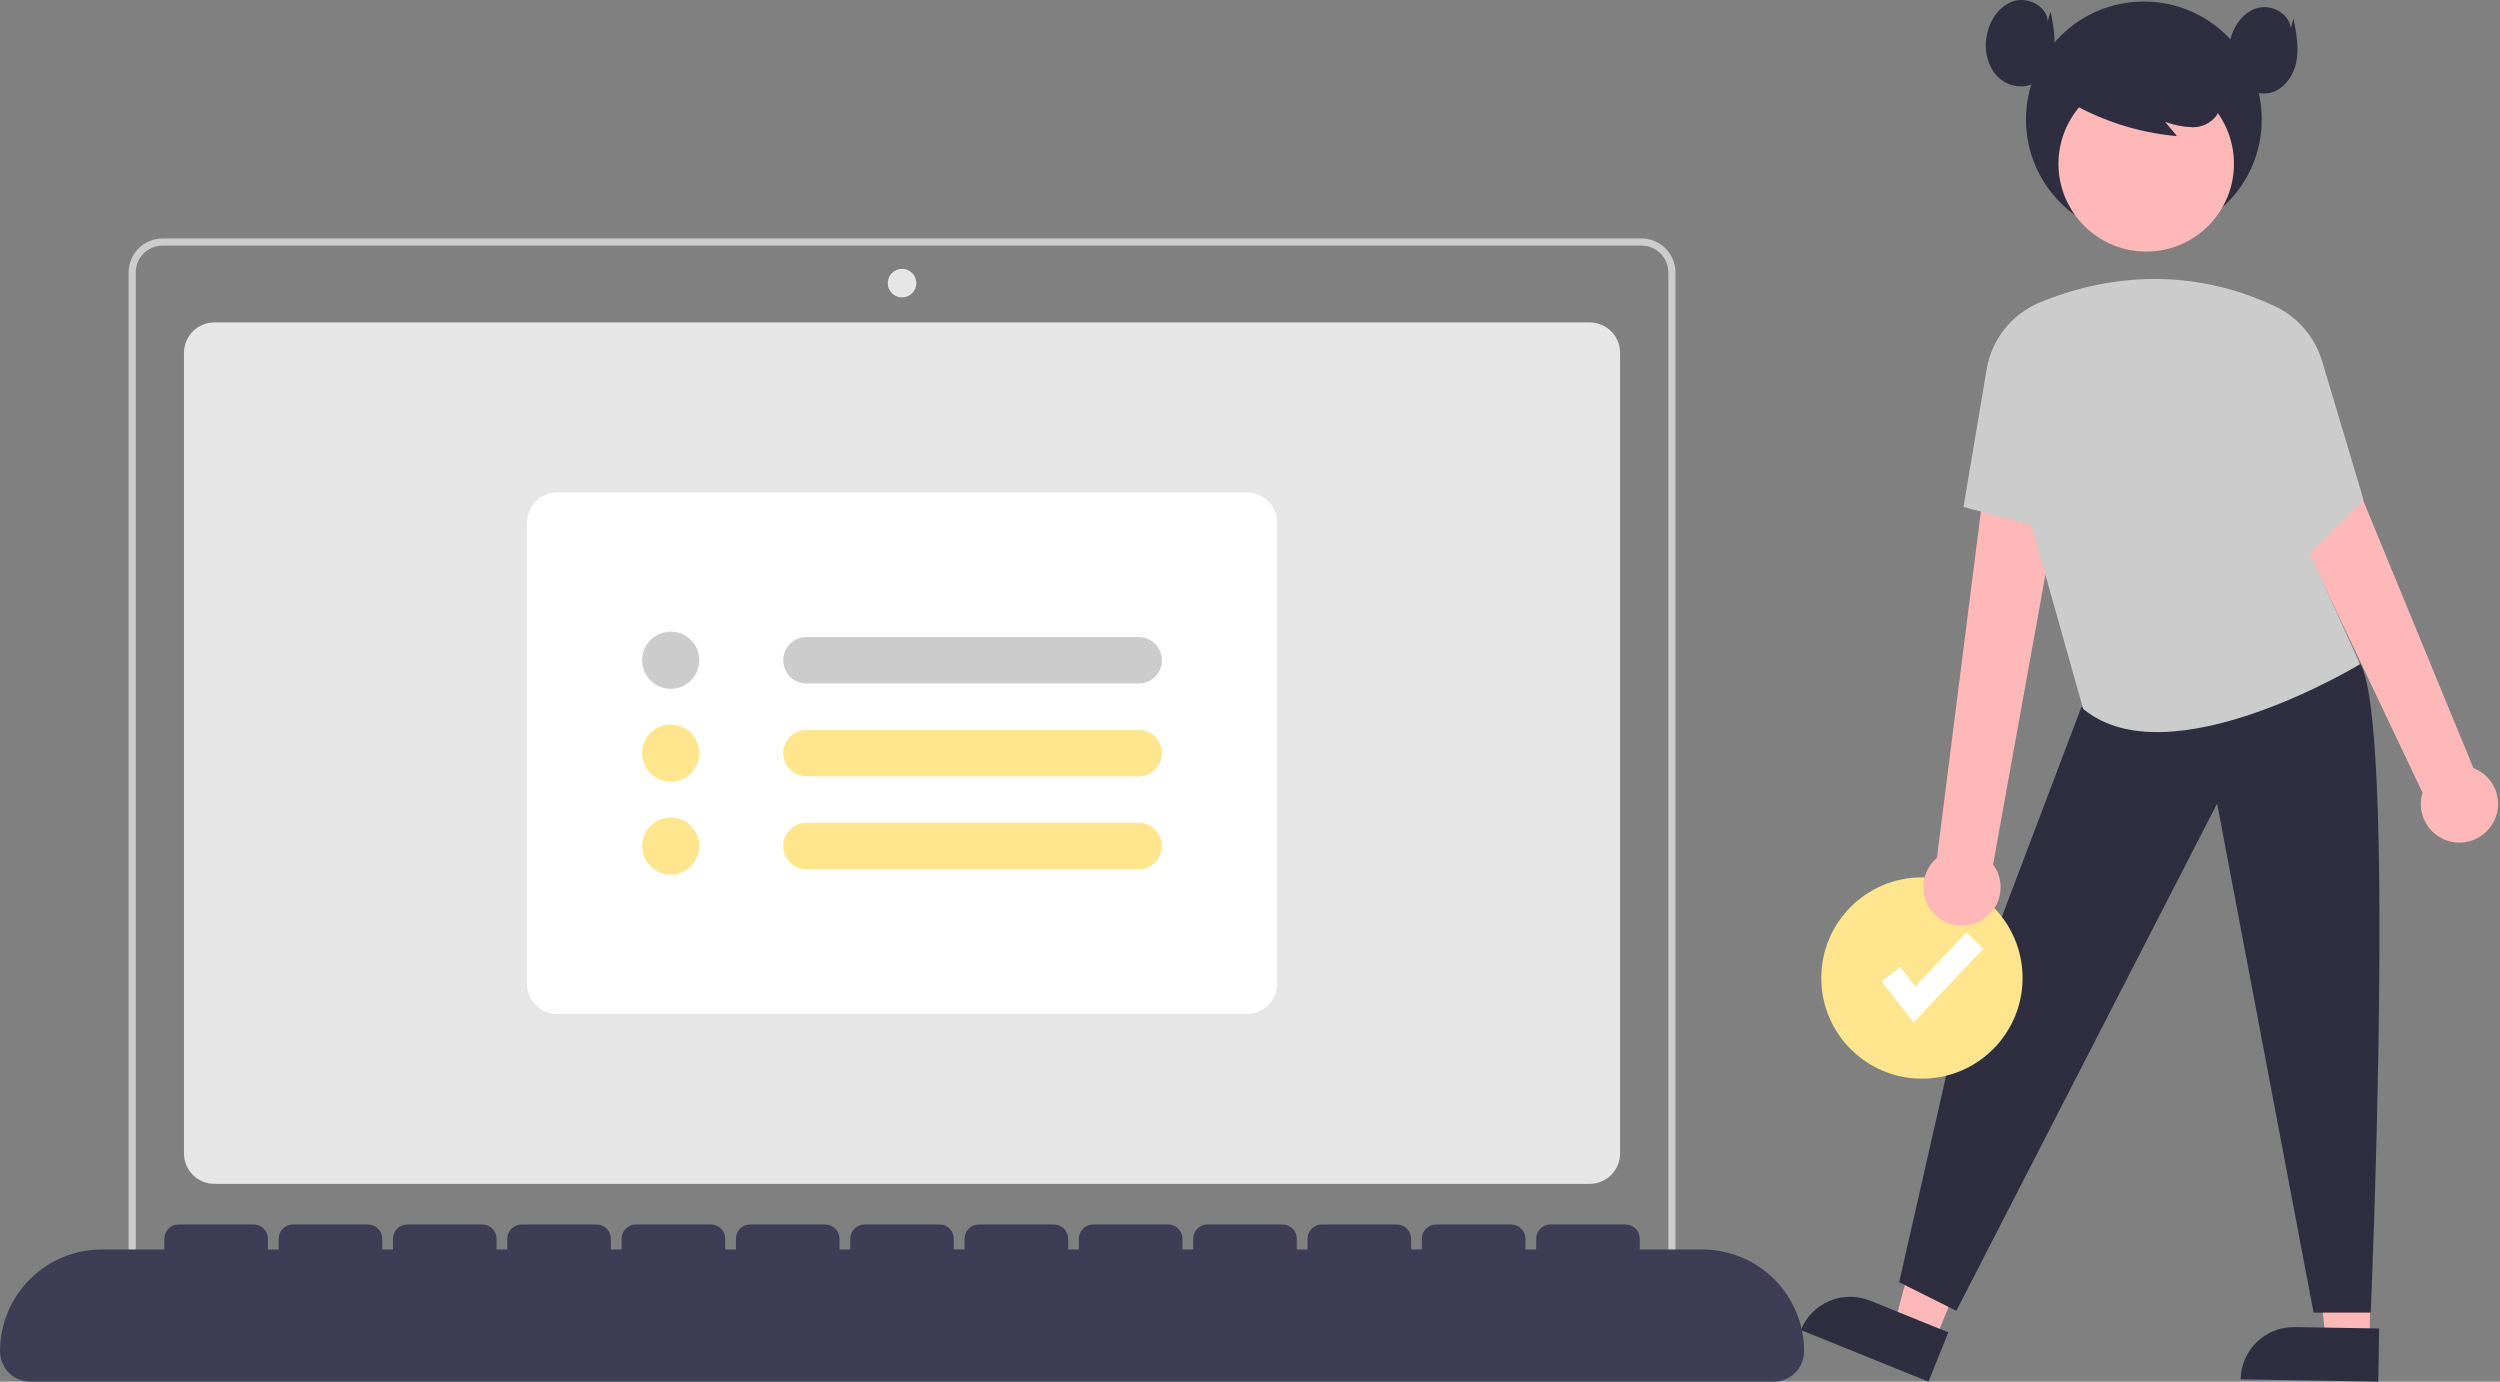 <svg width="807" height="446" viewBox="0 0 807 446" fill="none" xmlns="http://www.w3.org/2000/svg">
<rect x="0" y="0" width="807" height="446" fill="#808080" stroke="none"/>
<g clip-path="url(#clip0)">
<path d="M513.168 382.15H69.191C66.592 382.147 64.1 381.114 62.263 379.276C60.425 377.438 59.392 374.947 59.389 372.348V113.882C59.392 111.283 60.425 108.792 62.263 106.954C64.1 105.117 66.592 104.083 69.191 104.08H513.168C515.766 104.083 518.258 105.117 520.095 106.954C521.933 108.792 522.967 111.283 522.97 113.882V372.348C522.967 374.947 521.933 377.438 520.095 379.276C518.258 381.113 515.766 382.147 513.168 382.15Z" fill="#E6E6E6"/>
<path d="M540.845 418.324H41.515V87.936C41.518 85.031 42.673 82.246 44.727 80.193C46.781 78.139 49.565 76.984 52.47 76.98H529.889C532.794 76.984 535.578 78.139 537.632 80.193C539.686 82.246 540.841 85.031 540.845 87.936V418.324ZM43.821 416.017H538.538V87.936C538.536 85.642 537.624 83.444 536.002 81.823C534.381 80.201 532.182 79.289 529.889 79.287H52.47C50.177 79.289 47.978 80.201 46.357 81.823C44.736 83.444 43.824 85.642 43.821 87.936V416.017Z" fill="#CCCCCC"/>
<path d="M291.18 96.008C293.728 96.008 295.793 93.943 295.793 91.395C295.793 88.847 293.728 86.782 291.18 86.782C288.633 86.782 286.567 88.847 286.567 91.395C286.567 93.943 288.633 96.008 291.18 96.008Z" fill="#E6E6E6"/>
<path d="M402.462 327.298H179.897C177.298 327.295 174.807 326.262 172.969 324.424C171.131 322.586 170.098 320.095 170.095 317.496V168.735C170.098 166.136 171.131 163.645 172.969 161.807C174.807 159.97 177.298 158.936 179.897 158.933H402.462C405.061 158.936 407.552 159.97 409.39 161.807C411.227 163.645 412.261 166.136 412.264 168.735V317.496C412.261 320.095 411.227 322.586 409.39 324.424C407.552 326.262 405.061 327.295 402.462 327.298Z" fill="white"/>
<path d="M216.511 222.358C214.686 222.358 212.902 221.817 211.385 220.803C209.868 219.789 208.686 218.348 207.987 216.663C207.289 214.977 207.106 213.122 207.462 211.332C207.818 209.543 208.697 207.899 209.987 206.609C211.277 205.319 212.921 204.44 214.711 204.084C216.5 203.728 218.355 203.911 220.041 204.609C221.727 205.307 223.168 206.49 224.181 208.007C225.195 209.524 225.736 211.308 225.736 213.132C225.733 215.578 224.76 217.923 223.031 219.653C221.301 221.382 218.957 222.355 216.511 222.358Z" fill="#CCCCCC"/>
<path d="M216.511 252.341C214.686 252.341 212.902 251.799 211.385 250.786C209.868 249.772 208.686 248.331 207.987 246.646C207.289 244.96 207.106 243.105 207.462 241.315C207.818 239.526 208.697 237.882 209.987 236.592C211.277 235.301 212.921 234.423 214.711 234.067C216.5 233.711 218.355 233.894 220.041 234.592C221.727 235.29 223.168 236.473 224.181 237.99C225.195 239.507 225.736 241.29 225.736 243.115C225.733 245.561 224.76 247.906 223.031 249.635C221.301 251.365 218.957 252.338 216.511 252.341Z" fill="#FFE68E"/>
<path d="M216.511 282.323C214.686 282.323 212.902 281.782 211.385 280.769C209.868 279.755 208.686 278.314 207.987 276.628C207.289 274.943 207.106 273.088 207.462 271.298C207.818 269.509 208.697 267.865 209.987 266.575C211.277 265.284 212.921 264.406 214.711 264.05C216.5 263.694 218.355 263.876 220.041 264.575C221.727 265.273 223.168 266.455 224.181 267.973C225.195 269.49 225.736 271.273 225.736 273.098C225.733 275.544 224.76 277.889 223.031 279.618C221.301 281.348 218.957 282.321 216.511 282.323Z" fill="#FFE68E"/>
<path d="M260.332 205.637C258.344 205.637 256.437 206.426 255.031 207.832C253.626 209.238 252.836 211.144 252.836 213.132C252.836 215.12 253.626 217.027 255.031 218.433C256.437 219.838 258.344 220.628 260.332 220.628H367.578C369.566 220.628 371.473 219.838 372.878 218.433C374.284 217.027 375.074 215.12 375.074 213.132C375.074 211.144 374.284 209.238 372.878 207.832C371.473 206.426 369.566 205.637 367.578 205.637H260.332Z" fill="#CCCCCC"/>
<path d="M260.332 235.619C258.344 235.619 256.437 236.409 255.031 237.815C253.626 239.221 252.836 241.127 252.836 243.115C252.836 245.103 253.626 247.01 255.031 248.415C256.437 249.821 258.344 250.611 260.332 250.611H367.578C369.566 250.611 371.473 249.821 372.878 248.415C374.284 247.01 375.074 245.103 375.074 243.115C375.074 241.127 374.284 239.221 372.878 237.815C371.473 236.409 369.566 235.619 367.578 235.619H260.332Z" fill="#FFE68E"/>
<path d="M260.332 265.602C258.344 265.602 256.437 266.392 255.031 267.798C253.626 269.203 252.836 271.11 252.836 273.098C252.836 275.086 253.626 276.993 255.031 278.398C256.437 279.804 258.344 280.594 260.332 280.594H367.578C369.566 280.594 371.473 279.804 372.878 278.398C374.284 276.993 375.074 275.086 375.074 273.098C375.074 271.11 374.284 269.203 372.878 267.798C371.473 266.392 369.566 265.602 367.578 265.602H260.332Z" fill="#FFE68E"/>
<path d="M764.895 432.823L750.759 432.586L744.948 377.949L765.812 378.3L764.895 432.823Z" fill="#FFB8B8"/>
<path d="M740.73 428.377L767.992 428.835L767.704 446L723.277 445.254C723.315 442.999 723.796 440.775 724.694 438.707C725.592 436.639 726.888 434.768 728.508 433.201C730.129 431.633 732.043 430.401 734.14 429.573C736.237 428.746 738.476 428.339 740.73 428.377Z" fill="#2F2E41"/>
<path d="M624.614 432.694L611.509 427.39L625.733 374.318L645.075 382.148L624.614 432.694Z" fill="#FFB8B8"/>
<path d="M603.663 419.856L628.937 430.087L622.495 446L581.308 429.328C583.017 425.107 586.332 421.739 590.524 419.962C594.716 418.186 599.443 418.148 603.663 419.856Z" fill="#2F2E41"/>
<path d="M671.863 228.245L630.349 337.798L613.051 413.908L631.502 423.134L715.684 259.381L746.82 423.71H765.271C765.271 423.71 773.708 228.805 761.418 213.534L671.863 228.245Z" fill="#2F2E41"/>
<path d="M620.397 348.191C638.339 348.191 652.884 333.646 652.884 315.704C652.884 297.761 638.339 283.216 620.397 283.216C602.454 283.216 587.909 297.761 587.909 315.704C587.909 333.646 602.454 348.191 620.397 348.191Z" fill="#FFE68E"/>
<path d="M617.689 330.069L607.378 316.81L613.375 312.147L618.256 318.424L634.749 301.014L640.264 306.239L617.689 330.069Z" fill="white"/>
<path d="M692.044 76.601C713.062 76.601 730.1 59.563 730.1 38.546C730.1 17.529 713.062 0.491 692.044 0.491C671.027 0.491 653.989 17.529 653.989 38.546C653.989 59.563 671.027 76.601 692.044 76.601Z" fill="#2F2E41"/>
<path d="M638.935 297.504C640.556 296.697 641.981 295.544 643.109 294.127C644.237 292.71 645.04 291.063 645.463 289.302C645.885 287.541 645.916 285.708 645.554 283.934C645.191 282.159 644.444 280.486 643.365 279.032L672.233 119.269L645.294 118.914L625.247 276.898C622.924 278.873 621.406 281.632 620.98 284.651C620.555 287.67 621.252 290.741 622.939 293.281C624.626 295.821 627.186 297.653 630.135 298.432C633.083 299.21 636.214 298.88 638.935 297.504H638.935Z" fill="#FFB8B8"/>
<path d="M804.359 266.299C805.376 264.749 806.033 262.99 806.28 261.152C806.527 259.314 806.359 257.444 805.787 255.68C805.215 253.916 804.255 252.303 802.977 250.96C801.698 249.616 800.135 248.577 798.402 247.918L746.853 122.705C745.591 119.64 743.677 116.888 741.244 114.638C738.811 112.388 735.916 110.696 732.762 109.679C729.608 108.661 726.271 108.343 722.982 108.746C719.692 109.15 716.53 110.265 713.716 112.014L781.992 255.887C781.112 258.761 781.301 261.856 782.523 264.601C783.746 267.347 785.92 269.557 788.645 270.826C791.37 272.094 794.461 272.334 797.349 271.502C800.237 270.671 802.726 268.822 804.359 266.299V266.299Z" fill="#FFB8B8"/>
<path d="M692.798 81.207C708.441 81.207 721.122 68.526 721.122 52.883C721.122 37.241 708.441 24.56 692.798 24.56C677.155 24.56 664.475 37.241 664.475 52.883C664.475 68.526 677.155 81.207 692.798 81.207Z" fill="#FFB8B8"/>
<path d="M658.357 97.667C674.694 90.866 702.897 84.144 734.215 98.794C737.88 100.503 741.142 102.967 743.788 106.025C746.433 109.083 748.402 112.666 749.565 116.538L762.966 161.36L745.668 178.658L761.812 214.407C761.812 214.407 700.117 251.885 672.44 228.822L655.719 169.433L633.809 163.667L641.284 119.257C642.072 114.508 644.052 110.037 647.038 106.261C650.024 102.485 653.918 99.528 658.357 97.667Z" fill="#CCCCCC"/>
<path d="M666.307 31.938C677.368 38.69 689.838 42.799 702.746 43.945L698.905 39.343C701.702 40.377 704.645 40.961 707.625 41.074C709.117 41.117 710.598 40.81 711.949 40.178C713.301 39.545 714.486 38.604 715.408 37.431C716.162 36.212 716.609 34.83 716.713 33.401C716.816 31.973 716.573 30.54 716.003 29.226C714.832 26.605 713.01 24.326 710.71 22.608C706.634 19.384 701.823 17.217 696.706 16.303C691.589 15.388 686.325 15.754 681.384 17.367C677.995 18.38 674.959 20.327 672.625 22.986C671.478 24.325 670.681 25.928 670.306 27.651C669.931 29.374 669.99 31.163 670.477 32.858" fill="#2F2E41"/>
<path d="M661.01 6.736C660.549 1.892 654.616 -1.089 649.976 0.374C645.336 1.837 642.289 6.509 641.368 11.286C640.925 13.298 640.884 15.377 641.246 17.406C641.608 19.434 642.367 21.37 643.479 23.104C644.629 24.817 646.246 26.163 648.139 26.982C650.031 27.802 652.119 28.062 654.155 27.729C658.744 26.751 661.923 22.27 662.833 17.667C663.743 13.064 662.839 8.318 661.937 3.714" fill="#2F2E41"/>
<path d="M739.427 9.042C738.966 4.199 733.033 1.217 728.393 2.68C723.752 4.143 720.706 8.815 719.785 13.592C719.342 15.604 719.301 17.684 719.663 19.712C720.025 21.74 720.784 23.677 721.896 25.411C723.046 27.123 724.663 28.469 726.556 29.289C728.448 30.109 730.536 30.368 732.572 30.036C737.161 29.058 740.34 24.577 741.25 19.974C742.159 15.37 741.256 10.625 740.354 6.02" fill="#2F2E41"/>
<path d="M549.494 403.332H529.313V399.873C529.313 398.649 528.827 397.476 527.962 396.611C527.097 395.746 525.923 395.26 524.7 395.26H500.483C499.26 395.26 498.086 395.746 497.221 396.611C496.356 397.476 495.87 398.649 495.87 399.873V403.332H492.411V399.873C492.411 398.649 491.925 397.476 491.06 396.611C490.195 395.746 489.021 395.26 487.798 395.26H463.581C462.358 395.26 461.184 395.746 460.319 396.611C459.454 397.476 458.968 398.649 458.968 399.873V403.332H455.509V399.873C455.509 398.649 455.023 397.476 454.158 396.611C453.293 395.746 452.119 395.26 450.896 395.26H426.679C425.456 395.26 424.283 395.746 423.417 396.611C422.552 397.476 422.066 398.649 422.066 399.873V403.332H418.607V399.873C418.607 398.649 418.121 397.476 417.256 396.611C416.391 395.746 415.217 395.26 413.994 395.26H389.777C388.554 395.26 387.381 395.746 386.515 396.611C385.65 397.476 385.164 398.649 385.164 399.873V403.332H381.705V399.873C381.705 398.649 381.219 397.476 380.354 396.611C379.489 395.746 378.315 395.26 377.092 395.26H352.875C351.652 395.26 350.479 395.746 349.613 396.611C348.748 397.476 348.262 398.649 348.262 399.873V403.332H344.803V399.873C344.803 398.649 344.317 397.476 343.452 396.611C342.587 395.746 341.414 395.26 340.19 395.26H315.973C314.75 395.26 313.577 395.746 312.712 396.611C311.846 397.476 311.36 398.649 311.36 399.873V403.332H307.901V399.873C307.901 398.649 307.415 397.476 306.55 396.611C305.685 395.746 304.512 395.26 303.288 395.26H279.071C277.848 395.26 276.675 395.746 275.81 396.611C274.944 397.476 274.458 398.649 274.458 399.873V403.332H270.999V399.873C270.999 398.649 270.513 397.476 269.648 396.611C268.783 395.746 267.61 395.26 266.386 395.26H242.169C240.946 395.26 239.773 395.746 238.908 396.611C238.042 397.476 237.557 398.649 237.557 399.873V403.332H234.097V399.873C234.097 398.649 233.611 397.476 232.746 396.611C231.881 395.746 230.708 395.26 229.484 395.26H205.267C204.044 395.26 202.871 395.746 202.006 396.611C201.141 397.476 200.655 398.649 200.655 399.873V403.332H197.195V399.873C197.195 398.649 196.709 397.476 195.844 396.611C194.979 395.746 193.806 395.26 192.582 395.26H168.365C167.142 395.26 165.969 395.746 165.104 396.611C164.239 397.476 163.753 398.649 163.753 399.873V403.332H160.293V399.873C160.293 398.649 159.807 397.476 158.942 396.611C158.077 395.746 156.904 395.26 155.68 395.26H131.463C130.24 395.26 129.067 395.746 128.202 396.611C127.337 397.476 126.851 398.649 126.851 399.873V403.332H123.391V399.873C123.391 398.649 122.905 397.476 122.04 396.611C121.175 395.746 120.002 395.26 118.778 395.26H94.561C93.338 395.26 92.165 395.746 91.3 396.611C90.435 397.476 89.949 398.649 89.949 399.873V403.332H86.489V399.873C86.489 398.649 86.003 397.476 85.138 396.611C84.273 395.746 83.1 395.26 81.876 395.26H57.659C56.436 395.26 55.263 395.746 54.398 396.611C53.533 397.476 53.047 398.649 53.047 399.873V403.332H32.866C24.149 403.332 15.79 406.795 9.626 412.958C3.463 419.122 0 427.481 0 436.198V436.198C0 438.798 1.033 441.291 2.871 443.129C4.709 444.967 7.202 446 9.802 446H572.557C575.157 446 577.65 444.967 579.488 443.129C581.327 441.291 582.359 438.798 582.359 436.198V436.198C582.359 427.481 578.897 419.122 572.733 412.958C566.57 406.795 558.21 403.332 549.494 403.332Z" fill="#3F3D56"/>
</g>
<defs>
<clipPath id="clip0">
<rect width="806.363" height="446" fill="white"/>
</clipPath>
</defs>
</svg>
